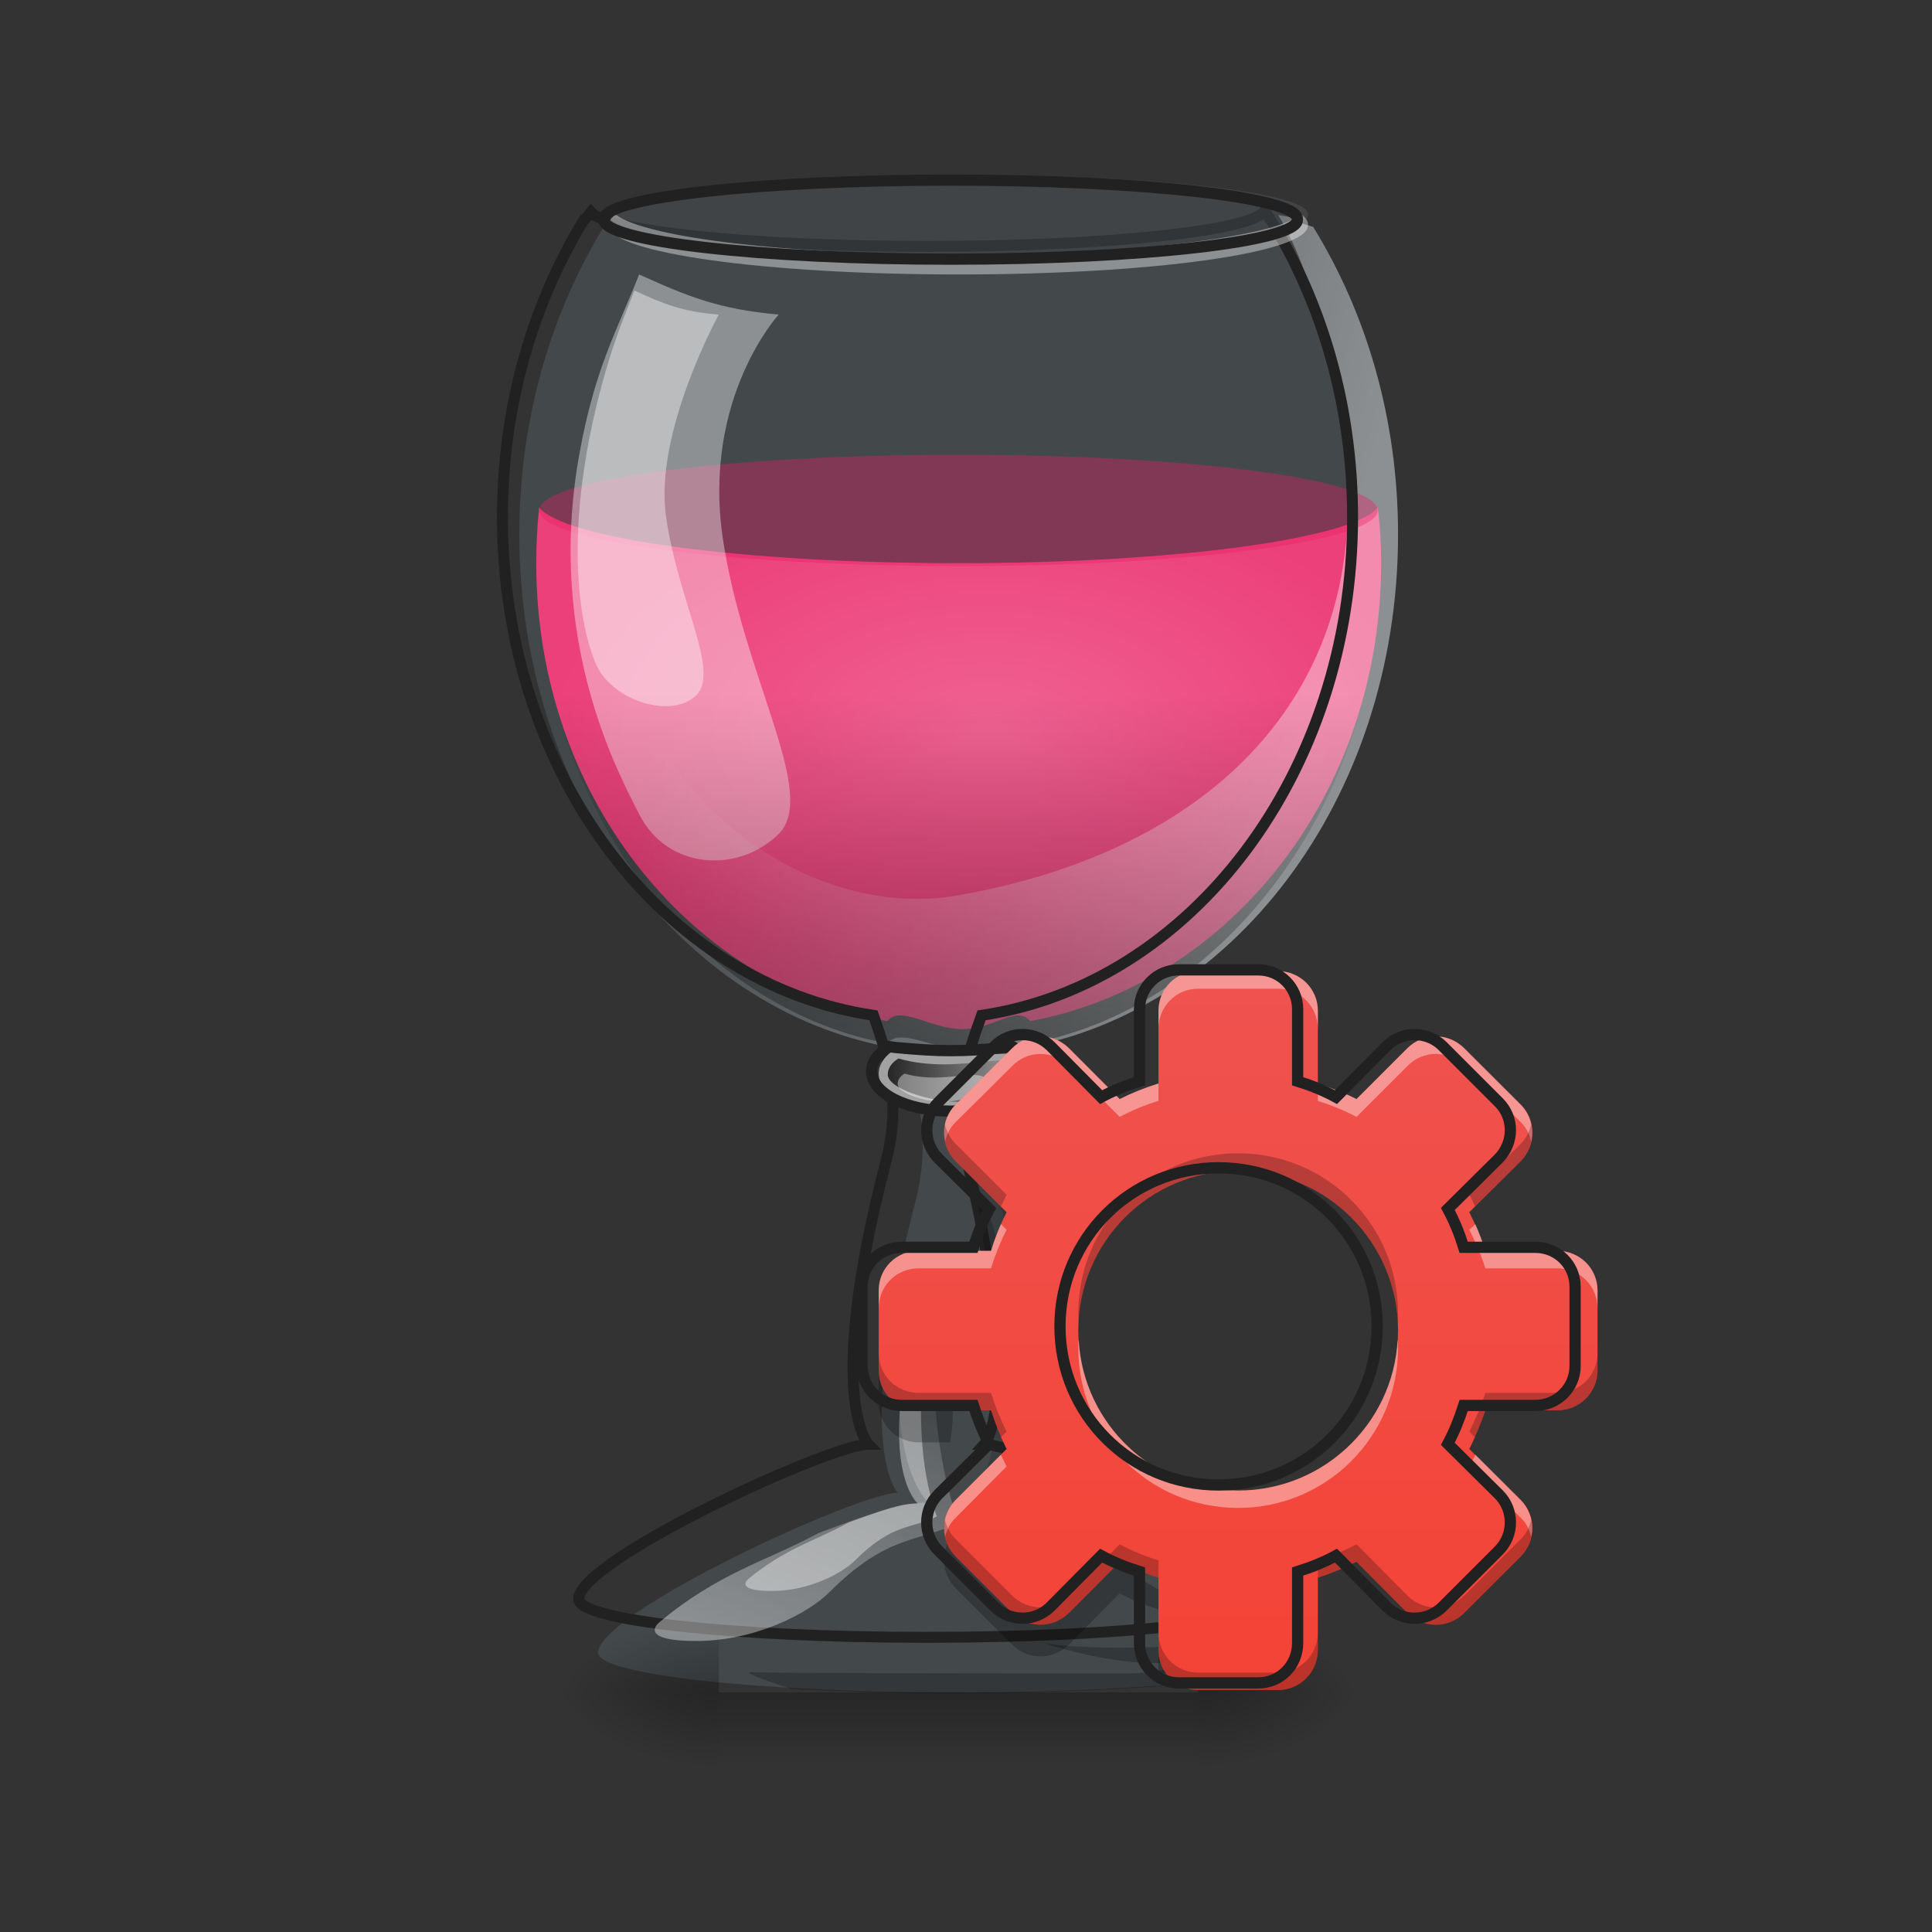 
<svg xmlns="http://www.w3.org/2000/svg" xmlns:xlink="http://www.w3.org/1999/xlink" width="16px" height="16px" viewBox="0 0 16 16" version="1.1">
<rect x="0" y="0" width="16" height="16" fill="#333333" stroke="none"/>
<defs>
<radialGradient id="radial0" gradientUnits="userSpaceOnUse" cx="960" cy="768.719" fx="960" fy="768.719" r="401.89" gradientTransform="matrix(0.009,0,0,0.005,-0.457,2.204)">
<stop offset="0" style="stop-color:rgb(94.118%,38.431%,57.255%);stop-opacity:1;"/>
<stop offset="1" style="stop-color:rgb(92.549%,25.098%,47.843%);stop-opacity:1;"/>
</radialGradient>
<linearGradient id="linear0" gradientUnits="userSpaceOnUse" x1="254" y1="233.5" x2="254" y2="254.667" gradientTransform="matrix(0.011,0,0,0.031,5.137,6.719)">
<stop offset="0" style="stop-color:rgb(0%,0%,0%);stop-opacity:0.275;"/>
<stop offset="1" style="stop-color:rgb(0%,0%,0%);stop-opacity:0;"/>
</linearGradient>
<radialGradient id="radial1" gradientUnits="userSpaceOnUse" cx="450.909" cy="189.579" fx="450.909" fy="189.579" r="21.167" gradientTransform="matrix(0,-0.039,-0.07,-0,23.088,31.798)">
<stop offset="0" style="stop-color:rgb(0%,0%,0%);stop-opacity:0.314;"/>
<stop offset="0.222" style="stop-color:rgb(0%,0%,0%);stop-opacity:0.275;"/>
<stop offset="1" style="stop-color:rgb(0%,0%,0%);stop-opacity:0;"/>
</radialGradient>
<radialGradient id="radial2" gradientUnits="userSpaceOnUse" cx="450.909" cy="189.579" fx="450.909" fy="189.579" r="21.167" gradientTransform="matrix(-0,0.039,0.07,0,-7.212,-3.764)">
<stop offset="0" style="stop-color:rgb(0%,0%,0%);stop-opacity:0.314;"/>
<stop offset="0.222" style="stop-color:rgb(0%,0%,0%);stop-opacity:0.275;"/>
<stop offset="1" style="stop-color:rgb(0%,0%,0%);stop-opacity:0;"/>
</radialGradient>
<radialGradient id="radial3" gradientUnits="userSpaceOnUse" cx="450.909" cy="189.579" fx="450.909" fy="189.579" r="21.167" gradientTransform="matrix(-0,-0.039,0.07,-0,-7.212,31.798)">
<stop offset="0" style="stop-color:rgb(0%,0%,0%);stop-opacity:0.314;"/>
<stop offset="0.222" style="stop-color:rgb(0%,0%,0%);stop-opacity:0.275;"/>
<stop offset="1" style="stop-color:rgb(0%,0%,0%);stop-opacity:0;"/>
</radialGradient>
<radialGradient id="radial4" gradientUnits="userSpaceOnUse" cx="450.909" cy="189.579" fx="450.909" fy="189.579" r="21.167" gradientTransform="matrix(0,0.039,-0.07,0,23.088,-3.764)">
<stop offset="0" style="stop-color:rgb(0%,0%,0%);stop-opacity:0.314;"/>
<stop offset="0.222" style="stop-color:rgb(0%,0%,0%);stop-opacity:0.275;"/>
<stop offset="1" style="stop-color:rgb(0%,0%,0%);stop-opacity:0;"/>
</radialGradient>
<linearGradient id="linear1" gradientUnits="userSpaceOnUse" x1="42.337" y1="26.961" x2="22.492" y2="21.669" gradientTransform="matrix(0.25,0,0,0.25,0,0)">
<stop offset="0" style="stop-color:rgb(100%,100%,100%);stop-opacity:0.392;"/>
<stop offset="1" style="stop-color:rgb(100%,100%,100%);stop-opacity:0;"/>
</linearGradient>
<linearGradient id="linear2" gradientUnits="userSpaceOnUse" x1="31.753" y1="36.222" x2="31.753" y2="22.992" gradientTransform="matrix(0.25,0,0,0.25,0,0)">
<stop offset="0" style="stop-color:rgb(0%,0%,0%);stop-opacity:0.392;"/>
<stop offset="1" style="stop-color:rgb(0%,0%,0%);stop-opacity:0;"/>
</linearGradient>
<linearGradient id="linear3" gradientUnits="userSpaceOnUse" x1="29.399" y1="35.778" x2="34.068" y2="35.778" gradientTransform="matrix(0.25,0,0,0.25,0,0)">
<stop offset="0" style="stop-color:rgb(15.294%,15.294%,15.294%);stop-opacity:1;"/>
<stop offset="1" style="stop-color:rgb(15.294%,15.294%,15.294%);stop-opacity:0;"/>
</linearGradient>
<linearGradient id="linear4" gradientUnits="userSpaceOnUse" x1="25.138" y1="54.745" x2="30.43" y2="41.514" gradientTransform="matrix(0.25,0,0,0.25,0,0)">
<stop offset="0" style="stop-color:rgb(100%,100%,100%);stop-opacity:0.392;"/>
<stop offset="1" style="stop-color:rgb(100%,100%,100%);stop-opacity:0;"/>
</linearGradient>
<linearGradient id="linear5" gradientUnits="userSpaceOnUse" x1="41.014" y1="55.733" x2="41.014" y2="31.918" gradientTransform="matrix(0.25,0,0,0.25,0,0)">
<stop offset="0" style="stop-color:rgb(95.686%,26.275%,21.176%);stop-opacity:1;"/>
<stop offset="1" style="stop-color:rgb(93.725%,32.549%,31.373%);stop-opacity:1;"/>
</linearGradient>
</defs>
<g id="surface1">
<path style=" stroke:none;fill-rule:nonzero;fill:rgb(47.059%,56.471%,61.176%);fill-opacity:0.235;" d="M 5.105 1.852 C 5.07 1.859 5.035 1.871 5 1.879 C 4.562 2.594 4.301 3.469 4.301 4.426 C 4.301 6.621 5.68 8.422 7.477 8.691 C 7.555 8.922 7.734 9.363 7.582 9.949 C 7.055 11.977 7.434 12.363 7.434 12.363 C 7.105 12.363 4.953 13.355 4.953 13.688 C 4.953 13.867 6.281 14.016 7.93 14.016 C 9.578 14.016 10.906 13.867 10.906 13.688 C 10.906 13.355 8.758 12.363 8.426 12.363 C 8.426 12.363 8.77 11.984 8.281 9.949 C 8.137 9.363 8.32 8.922 8.398 8.691 C 10.195 8.422 11.578 6.621 11.578 4.426 C 11.578 3.469 11.316 2.594 10.875 1.879 C 10.84 1.871 10.805 1.859 10.773 1.852 C 10.773 1.852 10.77 1.852 10.77 1.852 C 10.762 1.855 10.758 1.859 10.75 1.859 C 10.746 1.863 10.746 1.863 10.742 1.863 C 10.742 1.867 10.738 1.867 10.734 1.867 C 10.73 1.867 10.727 1.871 10.727 1.871 C 10.723 1.871 10.719 1.875 10.715 1.875 C 10.711 1.875 10.711 1.875 10.707 1.879 C 10.703 1.879 10.699 1.883 10.695 1.883 C 10.695 1.883 10.691 1.883 10.688 1.887 C 10.684 1.887 10.68 1.887 10.676 1.891 C 10.672 1.891 10.672 1.891 10.668 1.891 C 10.664 1.895 10.656 1.895 10.652 1.898 C 10.648 1.898 10.648 1.898 10.645 1.898 C 10.641 1.898 10.633 1.902 10.629 1.902 C 10.613 1.906 10.602 1.914 10.582 1.914 C 10.566 1.922 10.551 1.922 10.531 1.93 C 10.531 1.93 10.527 1.93 10.527 1.93 C 10.512 1.934 10.496 1.938 10.477 1.938 C 10.461 1.945 10.445 1.945 10.43 1.949 C 10.422 1.949 10.418 1.953 10.414 1.953 C 10.391 1.957 10.367 1.961 10.344 1.965 C 10.336 1.965 10.328 1.969 10.324 1.969 C 10.305 1.973 10.285 1.977 10.266 1.977 C 10.258 1.977 10.246 1.98 10.238 1.98 C 10.219 1.984 10.203 1.984 10.188 1.988 C 10.176 1.992 10.164 1.992 10.152 1.992 C 10.137 1.996 10.117 2 10.102 2 C 10.09 2 10.078 2.004 10.062 2.004 C 10.047 2.008 10.031 2.008 10.012 2.012 C 10 2.012 9.984 2.016 9.973 2.016 C 9.953 2.016 9.93 2.02 9.91 2.023 C 9.898 2.023 9.891 2.023 9.879 2.023 C 9.852 2.027 9.824 2.031 9.797 2.031 C 9.793 2.035 9.785 2.035 9.781 2.035 C 9.746 2.039 9.711 2.039 9.68 2.043 C 9.664 2.047 9.656 2.047 9.645 2.047 C 9.617 2.047 9.594 2.051 9.57 2.055 C 9.555 2.055 9.543 2.055 9.531 2.055 C 9.508 2.059 9.484 2.059 9.461 2.062 C 9.445 2.062 9.43 2.062 9.414 2.062 C 9.391 2.066 9.367 2.066 9.348 2.07 C 9.328 2.07 9.312 2.07 9.297 2.07 C 9.273 2.074 9.25 2.074 9.227 2.074 C 9.211 2.078 9.195 2.078 9.18 2.078 C 9.152 2.078 9.125 2.082 9.102 2.082 C 9.086 2.082 9.074 2.086 9.059 2.086 C 9.027 2.086 9 2.086 8.969 2.09 C 8.945 2.09 8.926 2.09 8.906 2.09 C 8.875 2.094 8.844 2.094 8.809 2.094 C 8.793 2.094 8.777 2.094 8.762 2.098 C 8.734 2.098 8.707 2.098 8.68 2.098 C 8.66 2.102 8.641 2.102 8.625 2.102 C 8.602 2.102 8.574 2.102 8.551 2.102 C 8.531 2.102 8.508 2.102 8.484 2.102 C 8.461 2.105 8.438 2.105 8.414 2.105 C 8.395 2.105 8.375 2.105 8.352 2.105 C 8.328 2.105 8.301 2.109 8.277 2.109 C 8.258 2.109 8.234 2.109 8.215 2.109 C 8.188 2.109 8.16 2.109 8.133 2.109 C 8.113 2.109 8.094 2.109 8.078 2.109 C 8.031 2.109 7.984 2.109 7.938 2.109 C 7.891 2.109 7.844 2.109 7.797 2.109 C 7.781 2.109 7.766 2.109 7.746 2.109 C 7.719 2.109 7.688 2.109 7.66 2.109 C 7.641 2.109 7.621 2.109 7.602 2.109 C 7.574 2.109 7.547 2.105 7.523 2.105 C 7.504 2.105 7.484 2.105 7.461 2.105 C 7.438 2.105 7.414 2.105 7.391 2.102 C 7.367 2.102 7.348 2.102 7.328 2.102 C 7.301 2.102 7.277 2.102 7.254 2.102 C 7.234 2.102 7.215 2.102 7.195 2.098 C 7.172 2.098 7.141 2.098 7.117 2.098 C 7.102 2.094 7.082 2.094 7.066 2.094 C 7.035 2.094 7.004 2.094 6.973 2.09 C 6.949 2.09 6.93 2.09 6.91 2.09 C 6.879 2.086 6.848 2.086 6.816 2.086 C 6.805 2.086 6.789 2.082 6.777 2.082 C 6.75 2.082 6.727 2.078 6.699 2.078 C 6.68 2.078 6.664 2.078 6.648 2.074 C 6.625 2.074 6.602 2.074 6.578 2.07 C 6.562 2.07 6.547 2.07 6.531 2.07 C 6.508 2.066 6.484 2.066 6.461 2.062 C 6.445 2.062 6.434 2.062 6.418 2.062 C 6.395 2.059 6.371 2.059 6.348 2.055 C 6.332 2.055 6.32 2.055 6.305 2.055 C 6.281 2.051 6.258 2.047 6.234 2.047 C 6.223 2.047 6.211 2.047 6.199 2.043 C 6.164 2.039 6.133 2.039 6.098 2.035 C 6.09 2.035 6.086 2.035 6.078 2.031 C 6.051 2.031 6.023 2.027 5.996 2.023 C 5.988 2.023 5.977 2.023 5.969 2.023 C 5.945 2.02 5.922 2.016 5.902 2.016 C 5.891 2.016 5.879 2.012 5.867 2.012 C 5.848 2.008 5.828 2.008 5.812 2.004 C 5.801 2.004 5.789 2 5.773 2 C 5.758 2 5.742 1.996 5.723 1.992 C 5.711 1.992 5.703 1.992 5.691 1.988 C 5.672 1.984 5.656 1.984 5.641 1.98 C 5.629 1.98 5.617 1.977 5.609 1.977 C 5.59 1.977 5.57 1.973 5.555 1.969 C 5.547 1.969 5.539 1.965 5.535 1.965 C 5.512 1.961 5.484 1.957 5.465 1.953 C 5.457 1.953 5.453 1.949 5.449 1.949 C 5.43 1.945 5.414 1.945 5.398 1.938 C 5.383 1.938 5.367 1.934 5.352 1.93 C 5.348 1.93 5.344 1.93 5.344 1.93 C 5.328 1.922 5.312 1.922 5.297 1.914 C 5.297 1.914 5.293 1.914 5.293 1.914 C 5.277 1.914 5.262 1.906 5.246 1.902 C 5.242 1.902 5.238 1.898 5.234 1.898 C 5.23 1.898 5.227 1.898 5.223 1.898 C 5.219 1.895 5.215 1.895 5.211 1.891 C 5.207 1.891 5.203 1.891 5.203 1.891 C 5.195 1.887 5.195 1.887 5.188 1.887 C 5.188 1.883 5.184 1.883 5.18 1.883 C 5.176 1.883 5.172 1.879 5.168 1.879 C 5.164 1.875 5.164 1.875 5.16 1.875 C 5.156 1.875 5.156 1.871 5.148 1.871 C 5.148 1.871 5.145 1.867 5.141 1.867 C 5.141 1.867 5.137 1.867 5.133 1.863 C 5.133 1.863 5.129 1.863 5.129 1.859 C 5.121 1.859 5.113 1.855 5.109 1.852 C 5.105 1.852 5.105 1.852 5.105 1.852 Z M 5.105 1.852 "/>
<path style=" stroke:none;fill-rule:nonzero;fill:url(#radial0);" d="M 11.41 4.203 C 11.203 4.461 9.734 4.664 7.938 4.664 C 6.141 4.664 4.672 4.461 4.465 4.203 C 4.449 4.352 4.441 4.508 4.441 4.664 C 4.441 6.574 5.691 8.148 7.348 8.457 C 7.453 8.32 7.711 8.523 7.969 8.523 C 8.23 8.523 8.422 8.32 8.531 8.457 C 10.184 8.148 11.438 6.574 11.438 4.664 C 11.438 4.508 11.43 4.352 11.41 4.203 Z M 11.41 4.203 "/>
<path style=" stroke:none;fill-rule:nonzero;fill:url(#linear0);" d="M 5.953 14.016 L 9.922 14.016 L 9.922 14.66 L 5.953 14.66 Z M 5.953 14.016 "/>
<path style=" stroke:none;fill-rule:nonzero;fill:url(#radial1);" d="M 9.922 14.016 L 11.246 14.016 L 11.246 13.355 L 9.922 13.355 Z M 9.922 14.016 "/>
<path style=" stroke:none;fill-rule:nonzero;fill:url(#radial2);" d="M 5.953 14.016 L 4.633 14.016 L 4.633 14.68 L 5.953 14.68 Z M 5.953 14.016 "/>
<path style=" stroke:none;fill-rule:nonzero;fill:url(#radial3);" d="M 5.953 14.016 L 4.633 14.016 L 4.633 13.355 L 5.953 13.355 Z M 5.953 14.016 "/>
<path style=" stroke:none;fill-rule:nonzero;fill:url(#radial4);" d="M 9.922 14.016 L 11.246 14.016 L 11.246 14.68 L 9.922 14.68 Z M 9.922 14.016 "/>
<path style=" stroke:none;fill-rule:nonzero;fill:rgb(0%,0%,0%);fill-opacity:0.157;" d="M 8.391 8.719 C 8.297 8.723 8.199 8.727 8.102 8.727 C 8.023 8.914 7.969 9.129 7.984 9.324 C 8.023 9.82 8.18 9.82 8.18 10.648 C 8.18 11.473 8.27 11.918 8.18 12.133 C 7.977 12.629 8.406 12.32 9.523 13.023 C 10 13.328 10.008 13.125 10.176 13.457 C 10.234 13.578 9.953 13.719 10.008 13.852 C 10.516 13.793 10.828 13.711 10.828 13.625 C 10.828 13.566 10.762 13.488 10.652 13.398 C 10.07 12.977 8.688 12.363 8.426 12.363 C 8.426 12.363 8.438 12.352 8.453 12.316 C 8.406 12.305 8.379 12.281 8.352 12.281 C 8.352 12.281 8.395 12.289 8.477 12.266 C 8.547 12.059 8.645 11.461 8.281 9.949 C 8.141 9.383 8.305 8.961 8.391 8.719 Z M 8.391 8.719 "/>
<path style=" stroke:none;fill-rule:nonzero;fill:url(#linear1);" d="M 6.145 1.605 C 5.754 1.676 5.371 1.766 5 1.879 C 4.562 2.594 4.301 3.469 4.301 4.426 C 4.301 6.621 5.68 8.422 7.477 8.691 C 7.48 8.703 7.484 8.715 7.488 8.727 L 8.391 8.727 C 8.391 8.715 8.398 8.703 8.398 8.691 C 10.195 8.422 11.578 6.621 11.578 4.426 C 11.578 3.469 11.316 2.594 10.875 1.879 C 10.504 1.766 10.977 1.848 10.586 1.781 C 10.91 2.32 11.164 3.395 11.164 4.152 C 11.164 5.891 9.922 7.07 7.918 7.418 C 6.652 7.633 5.094 6.523 5.094 4.781 C 5.094 4.023 4.633 3.434 6.145 1.605 Z M 6.145 1.605 "/>
<path style=" stroke:none;fill-rule:nonzero;fill:rgb(91.373%,11.765%,38.824%);fill-opacity:0.365;" d="M 7.938 3.766 C 9.855 3.766 11.41 3.969 11.41 4.227 C 11.41 4.48 9.855 4.688 7.938 4.688 C 6.02 4.688 4.465 4.48 4.465 4.227 C 4.465 3.969 6.02 3.766 7.938 3.766 Z M 7.938 3.766 "/>
<path style=" stroke:none;fill-rule:nonzero;fill:rgb(100%,100%,100%);fill-opacity:0.392;" d="M 5.293 2.273 C 5.691 2.453 5.953 2.562 6.449 2.605 C 6.449 2.605 5.82 3.289 5.984 4.445 C 6.152 5.602 6.781 6.574 6.449 6.906 C 6.117 7.234 5.527 7.207 5.293 6.742 C 5.125 6.41 4.52 5.309 4.797 3.766 C 4.926 3.043 5.117 2.723 5.293 2.273 Z M 5.293 2.273 "/>
<path style=" stroke:none;fill-rule:nonzero;fill:rgb(100%,100%,100%);fill-opacity:0.392;" d="M 5.254 2.406 C 5.492 2.516 5.652 2.582 5.953 2.605 C 5.953 2.605 5.414 3.582 5.516 4.281 C 5.617 4.984 5.965 5.559 5.766 5.758 C 5.562 5.957 5.086 5.805 4.945 5.52 C 4.848 5.32 4.633 4.59 4.953 3.305 C 5.062 2.875 5.148 2.676 5.254 2.406 Z M 5.254 2.406 "/>
<path style=" stroke:none;fill-rule:nonzero;fill:url(#linear2);" d="M 11.41 4.203 C 11.203 4.461 9.734 4.664 7.938 4.664 C 6.141 4.664 4.672 4.461 4.465 4.203 C 4.449 4.352 4.441 4.508 4.441 4.664 C 4.441 6.574 5.691 8.336 7.348 8.641 C 7.453 8.508 7.719 8.688 7.98 8.688 C 8.242 8.688 8.422 8.508 8.531 8.641 C 10.184 8.336 11.438 6.574 11.438 4.664 C 11.438 4.508 11.43 4.352 11.41 4.203 Z M 11.41 4.203 "/>
<path style=" stroke:none;fill-rule:nonzero;fill:rgb(0%,0%,0%);fill-opacity:0.235;" d="M 10.668 13.438 C 10.676 13.445 10.684 13.449 10.691 13.457 C 10.715 13.477 10.734 13.492 10.754 13.512 C 10.754 13.512 10.758 13.512 10.758 13.512 C 10.762 13.516 10.766 13.523 10.773 13.527 C 10.773 13.527 10.773 13.531 10.777 13.531 C 10.781 13.535 10.789 13.539 10.789 13.547 C 10.793 13.547 10.797 13.547 10.797 13.551 C 10.805 13.559 10.812 13.566 10.816 13.57 C 10.82 13.574 10.82 13.578 10.824 13.578 C 10.828 13.582 10.828 13.586 10.832 13.59 C 10.836 13.594 10.836 13.594 10.836 13.598 C 10.84 13.602 10.844 13.605 10.848 13.609 C 10.852 13.617 10.852 13.621 10.855 13.625 C 10.855 13.625 10.855 13.625 10.859 13.625 C 10.859 13.629 10.863 13.633 10.863 13.641 C 10.863 13.641 10.867 13.641 10.867 13.641 C 10.867 13.645 10.867 13.648 10.871 13.652 C 10.871 13.652 10.871 13.656 10.871 13.656 C 10.875 13.66 10.875 13.664 10.875 13.664 L 10.875 13.668 C 10.875 13.672 10.875 13.672 10.879 13.676 L 10.879 13.68 C 10.879 13.68 10.879 13.68 10.879 13.684 L 10.879 13.688 C 10.879 13.688 10.879 13.688 10.879 13.691 C 10.879 13.766 10.336 13.867 9.625 13.961 C 9.141 14 8.547 14.023 7.902 14.023 C 7.418 14.023 6.961 14.008 6.555 13.988 C 6.316 13.906 6.121 13.844 6.242 13.848 C 6.414 13.859 8.977 13.859 9.309 13.859 C 9.641 13.859 9.969 13.773 9.555 13.773 C 9.141 13.773 8.648 13.609 8.648 13.609 C 8.648 13.609 9.141 13.691 10.055 13.609 C 10.398 13.578 10.578 13.508 10.668 13.438 Z M 10.668 13.438 "/>
<path style="fill:none;stroke-width:11.339;stroke-linecap:butt;stroke-linejoin:miter;stroke:rgb(12.941%,12.941%,12.941%);stroke-opacity:1;stroke-miterlimit:4;" d="M 1309.48 217.774 C 1299.56 238.56 1147.449 255.094 959.908 255.094 C 778.035 255.094 629.231 239.505 611.752 219.664 C 608.445 223.915 605.611 227.222 604.666 227.222 C 551.758 313.671 520.107 419.96 520.107 535.224 C 520.107 800.71 686.863 1018.957 904.165 1051.08 C 913.613 1079.424 935.815 1132.332 916.92 1203.191 C 853.146 1448.365 898.969 1495.132 898.969 1495.132 C 859.287 1495.132 598.997 1615.12 598.997 1655.274 C 598.997 1677.476 759.612 1694.955 958.963 1694.955 C 1158.786 1694.955 1319.401 1677.476 1319.401 1655.274 C 1319.401 1615.12 1059.111 1495.132 1018.957 1495.132 C 1018.957 1495.132 1060.528 1449.309 1001.478 1203.191 C 984 1132.332 1006.202 1079.424 1016.123 1051.08 C 1232.952 1018.957 1400.18 800.71 1400.18 535.224 C 1400.18 419.96 1368.53 313.671 1315.149 227.222 C 1314.204 227.222 1312.315 223.443 1309.48 217.774 Z M 1309.48 217.774 " transform="matrix(0.008,0,0,0.008,0,0)"/>
<path style=" stroke:none;fill-rule:nonzero;fill:rgb(63.529%,63.529%,63.529%);fill-opacity:1;" d="M 7.422 8.684 C 7.332 8.738 7.277 8.812 7.277 8.891 C 7.277 9.074 7.57 9.219 7.938 9.219 C 8.305 9.219 8.602 9.074 8.602 8.891 C 8.602 8.812 8.547 8.738 8.453 8.684 C 8.438 8.688 8.418 8.688 8.398 8.691 C 8.398 8.703 8.391 8.715 8.391 8.727 L 7.488 8.727 C 7.484 8.715 7.48 8.703 7.477 8.691 C 7.457 8.688 7.441 8.688 7.422 8.684 Z M 7.422 8.684 "/>
<path style=" stroke:none;fill-rule:nonzero;fill:url(#linear3);" d="M 7.441 8.766 C 7.383 8.801 7.352 8.848 7.352 8.898 C 7.352 9.016 7.703 9.125 7.938 9.125 C 8.172 9.125 8.516 9.008 8.516 8.891 C 8.445 8.641 7.977 8.918 7.441 8.766 Z M 7.441 8.766 "/>
<path style=" stroke:none;fill-rule:nonzero;fill:rgb(100%,100%,100%);fill-opacity:0.392;" d="M 7.492 8.891 C 7.453 8.914 7.434 8.945 7.434 8.977 C 7.434 9.055 7.664 9.125 7.812 9.125 C 7.961 9.125 8.188 9.047 8.188 8.973 C 8.141 8.812 7.836 8.992 7.492 8.891 Z M 7.492 8.891 "/>
<path style="fill:none;stroke-width:3;stroke-linecap:round;stroke-linejoin:round;stroke:rgb(12.941%,12.941%,12.941%);stroke-opacity:1;stroke-miterlimit:4;" d="M 237.477 62.848 C 234.602 64.598 232.853 66.973 232.853 69.473 C 232.853 75.347 242.227 80.097 253.976 80.097 C 265.724 80.097 275.224 75.347 275.224 69.473 C 275.224 66.973 273.474 64.598 270.474 62.848 C 269.974 62.973 269.349 62.973 268.849 63.098 C 256.6 64.223 251.351 64.223 239.227 63.098 C 238.602 62.973 238.102 62.973 237.477 62.848 Z M 237.477 62.848 " transform="matrix(0.031,0,0,0.031,0,6.719)"/>
<path style=" stroke:none;fill-rule:nonzero;fill:url(#linear4);" d="M 7.672 9.98 C 7.145 12.004 7.691 12.445 7.691 12.445 C 7.543 12.445 7.441 12.445 6.781 12.695 C 6.328 12.938 5.953 13.023 5.457 13.438 C 5.457 13.438 5.27 13.59 5.766 13.59 C 6.262 13.59 6.699 13.355 6.863 13.191 C 7.359 12.695 7.609 12.777 7.938 12.609 C 7.441 11.203 8.023 9.492 7.797 9.328 C 7.641 9.23 7.723 9.777 7.672 9.98 Z M 7.672 9.98 "/>
<path style=" stroke:none;fill-rule:nonzero;fill:rgb(56.471%,64.314%,68.235%);fill-opacity:0.157;" d="M 7.938 1.449 C 9.539 1.449 10.832 1.594 10.832 1.773 L 10.832 1.781 C 10.832 1.961 9.539 2.109 7.938 2.109 C 6.34 2.109 5.043 1.961 5.043 1.781 L 5.043 1.773 C 5.043 1.594 6.34 1.449 7.938 1.449 Z M 7.938 1.449 "/>
<path style=" stroke:none;fill-rule:nonzero;fill:rgb(100%,100%,100%);fill-opacity:0.392;" d="M 5.098 1.777 C 5.062 1.805 5.043 1.828 5.043 1.855 L 5.043 1.867 C 5.043 2.094 6.336 2.273 7.938 2.273 C 9.543 2.273 10.832 2.094 10.832 1.867 L 10.832 1.855 C 10.832 1.828 10.812 1.805 10.781 1.777 C 10.523 1.969 9.352 2.109 7.938 2.109 C 6.523 2.109 5.352 1.969 5.098 1.777 Z M 5.098 1.777 "/>
<path style="fill:none;stroke-width:3;stroke-linecap:round;stroke-linejoin:round;stroke:rgb(12.941%,12.941%,12.941%);stroke-opacity:1;stroke-miterlimit:4;" d="M 253.976 -168.629 C 305.221 -168.629 346.592 -164.005 346.592 -158.255 L 346.592 -158.005 C 346.592 -152.256 305.221 -147.506 253.976 -147.506 C 202.856 -147.506 161.36 -152.256 161.36 -158.005 L 161.36 -158.255 C 161.36 -164.005 202.856 -168.629 253.976 -168.629 Z M 253.976 -168.629 " transform="matrix(0.031,0,0,0.031,0,6.719)"/>
<path style=" stroke:none;fill-rule:nonzero;fill:rgb(100%,100%,100%);fill-opacity:0.392;" d="M 7.59 10.902 C 7.258 12.176 7.602 12.453 7.602 12.453 C 7.508 12.453 7.445 12.453 7.027 12.609 C 6.742 12.766 6.508 12.82 6.195 13.078 C 6.195 13.078 6.078 13.176 6.391 13.176 C 6.703 13.176 6.977 13.027 7.082 12.922 C 7.395 12.609 7.551 12.664 7.758 12.559 C 7.445 11.672 7.812 10.594 7.668 10.492 C 7.57 10.43 7.625 10.773 7.59 10.902 Z M 7.59 10.902 "/>
<path style=" stroke:none;fill-rule:nonzero;fill:rgb(0%,0%,0%);fill-opacity:0.196;" d="M 8.434 11.703 C 8.434 11.867 8.234 11.812 8.27 11.453 C 8.336 11.07 8.156 10.543 8.102 9.965 C 8.18 9.914 8.266 10.266 8.328 10.672 C 8.391 11.078 8.434 11.617 8.434 11.703 Z M 8.434 11.703 "/>
<path style=" stroke:none;fill-rule:nonzero;fill:url(#linear5);" d="M 9.922 8.043 C 9.738 8.043 9.594 8.188 9.594 8.371 L 9.594 8.973 C 9.48 9.008 9.375 9.051 9.273 9.102 L 8.852 8.68 C 8.719 8.551 8.512 8.551 8.383 8.68 L 7.914 9.148 C 7.785 9.277 7.785 9.484 7.914 9.617 L 8.336 10.039 C 8.285 10.141 8.242 10.246 8.207 10.359 L 7.609 10.359 C 7.422 10.359 7.277 10.504 7.277 10.688 L 7.277 11.352 C 7.277 11.531 7.422 11.68 7.609 11.68 L 8.207 11.68 C 8.242 11.789 8.285 11.898 8.336 12 L 7.914 12.422 C 7.785 12.551 7.785 12.758 7.914 12.891 L 8.383 13.359 C 8.512 13.488 8.719 13.488 8.852 13.359 L 9.273 12.934 C 9.375 12.984 9.48 13.031 9.594 13.066 L 9.594 13.664 C 9.594 13.848 9.738 13.996 9.922 13.996 L 10.586 13.996 C 10.766 13.996 10.914 13.848 10.914 13.664 L 10.914 13.066 C 11.023 13.031 11.133 12.984 11.234 12.934 L 11.656 13.359 C 11.785 13.488 11.996 13.488 12.125 13.359 L 12.594 12.891 C 12.723 12.758 12.723 12.551 12.594 12.422 L 12.168 12 C 12.219 11.898 12.266 11.789 12.301 11.68 L 12.898 11.68 C 13.082 11.68 13.23 11.531 13.23 11.352 L 13.23 10.688 C 13.23 10.504 13.082 10.359 12.898 10.359 L 12.301 10.359 C 12.266 10.246 12.219 10.141 12.168 10.039 L 12.594 9.617 C 12.723 9.484 12.723 9.277 12.594 9.148 L 12.125 8.68 C 11.996 8.551 11.785 8.551 11.656 8.68 L 11.234 9.102 C 11.133 9.051 11.023 9.008 10.914 8.973 L 10.914 8.371 C 10.914 8.188 10.766 8.043 10.586 8.043 Z M 10.254 9.695 C 10.984 9.695 11.578 10.285 11.578 11.02 C 11.578 11.75 10.984 12.344 10.254 12.344 C 9.52 12.344 8.93 11.75 8.93 11.02 C 8.93 10.285 9.52 9.695 10.254 9.695 Z M 10.254 9.695 "/>
<path style=" stroke:none;fill-rule:nonzero;fill:rgb(100%,100%,100%);fill-opacity:0.392;" d="M 9.922 8.043 C 9.738 8.043 9.594 8.188 9.594 8.371 L 9.594 8.52 C 9.594 8.336 9.738 8.188 9.922 8.188 L 10.586 8.188 C 10.766 8.188 10.914 8.336 10.914 8.52 L 10.914 8.371 C 10.914 8.188 10.766 8.043 10.586 8.043 Z M 8.617 8.582 C 8.531 8.582 8.445 8.617 8.383 8.68 L 7.914 9.148 C 7.832 9.23 7.801 9.348 7.828 9.453 C 7.84 9.395 7.867 9.34 7.914 9.293 L 8.383 8.828 C 8.512 8.695 8.719 8.695 8.852 8.828 L 9.273 9.25 C 9.375 9.195 9.48 9.152 9.594 9.117 L 9.594 8.973 C 9.48 9.008 9.375 9.051 9.273 9.102 L 8.852 8.68 C 8.785 8.617 8.703 8.582 8.617 8.582 Z M 11.891 8.582 C 11.805 8.582 11.723 8.617 11.656 8.68 L 11.234 9.102 C 11.133 9.051 11.023 9.008 10.914 8.973 L 10.914 9.117 C 11.023 9.152 11.133 9.195 11.234 9.25 L 11.656 8.828 C 11.785 8.695 11.996 8.695 12.125 8.828 L 12.594 9.293 C 12.641 9.34 12.668 9.395 12.68 9.453 C 12.703 9.348 12.676 9.23 12.594 9.148 L 12.125 8.68 C 12.059 8.617 11.977 8.582 11.891 8.582 Z M 12.219 10.137 L 12.168 10.184 C 12.219 10.285 12.266 10.391 12.301 10.504 L 12.898 10.504 C 13.082 10.504 13.23 10.648 13.23 10.836 L 13.23 10.688 C 13.23 10.504 13.082 10.359 12.898 10.359 L 12.301 10.359 C 12.277 10.281 12.25 10.211 12.219 10.137 Z M 8.289 10.137 C 8.258 10.211 8.23 10.281 8.207 10.359 L 7.609 10.359 C 7.422 10.359 7.277 10.504 7.277 10.688 L 7.277 10.836 C 7.277 10.648 7.422 10.504 7.609 10.504 L 8.207 10.504 C 8.242 10.391 8.285 10.285 8.336 10.184 Z M 8.934 11.094 C 8.93 11.117 8.93 11.141 8.93 11.164 C 8.93 11.898 9.52 12.488 10.254 12.488 C 10.984 12.488 11.578 11.898 11.578 11.164 C 11.578 11.141 11.578 11.117 11.574 11.094 C 11.539 11.789 10.961 12.344 10.254 12.344 C 9.547 12.344 8.969 11.789 8.934 11.094 Z M 8.289 12.047 L 7.914 12.422 C 7.832 12.508 7.801 12.621 7.828 12.727 C 7.84 12.672 7.867 12.613 7.914 12.57 L 8.336 12.145 C 8.32 12.113 8.305 12.078 8.289 12.047 Z M 12.219 12.047 C 12.203 12.078 12.188 12.113 12.168 12.145 L 12.594 12.57 C 12.641 12.613 12.668 12.672 12.68 12.727 C 12.703 12.621 12.676 12.508 12.594 12.422 Z M 12.219 12.047 "/>
<path style=" stroke:none;fill-rule:nonzero;fill:rgb(0%,0%,0%);fill-opacity:0.235;" d="M 7.277 11.352 L 7.277 11.613 C 7.277 11.797 7.422 11.945 7.609 11.945 L 7.867 11.945 C 7.883 11.867 7.891 11.781 7.891 11.68 L 7.609 11.68 C 7.422 11.68 7.277 11.535 7.277 11.352 Z M 7.844 12.789 C 7.793 12.906 7.816 13.055 7.914 13.152 L 8.383 13.621 C 8.512 13.75 8.719 13.75 8.852 13.621 L 9.273 13.195 C 9.375 13.25 9.48 13.293 9.594 13.328 L 9.594 13.164 C 9.484 13.098 9.363 13.031 9.242 12.969 L 8.852 13.359 C 8.719 13.488 8.512 13.488 8.383 13.359 L 7.914 12.891 C 7.883 12.859 7.859 12.824 7.844 12.789 Z M 9.594 13.664 L 9.594 13.863 C 9.613 13.859 9.633 13.859 9.652 13.855 C 9.613 13.801 9.594 13.734 9.594 13.664 Z M 9.594 13.664 "/>
<path style=" stroke:none;fill-rule:nonzero;fill:rgb(0%,0%,0%);fill-opacity:0.235;" d="M 7.824 9.309 C 7.801 9.414 7.832 9.531 7.914 9.617 L 8.289 9.992 C 8.305 9.961 8.32 9.926 8.336 9.895 L 7.914 9.473 C 7.867 9.426 7.84 9.367 7.824 9.309 Z M 12.68 9.309 C 12.668 9.367 12.641 9.426 12.594 9.473 L 12.168 9.895 C 12.188 9.926 12.203 9.961 12.215 9.992 L 12.594 9.617 C 12.676 9.531 12.703 9.414 12.68 9.309 Z M 10.254 9.551 C 9.52 9.551 8.93 10.141 8.93 10.875 C 8.93 10.898 8.93 10.922 8.934 10.945 C 8.969 10.246 9.547 9.695 10.254 9.695 C 10.961 9.695 11.539 10.246 11.574 10.945 C 11.578 10.922 11.578 10.898 11.578 10.875 C 11.578 10.141 10.984 9.551 10.254 9.551 Z M 7.277 11.203 L 7.277 11.352 C 7.277 11.531 7.422 11.68 7.609 11.68 L 8.207 11.68 C 8.23 11.758 8.258 11.828 8.289 11.902 L 8.336 11.855 C 8.285 11.754 8.242 11.648 8.207 11.535 L 7.609 11.535 C 7.422 11.535 7.277 11.391 7.277 11.203 Z M 13.23 11.203 C 13.23 11.391 13.082 11.535 12.898 11.535 L 12.301 11.535 C 12.266 11.648 12.219 11.754 12.168 11.855 L 12.215 11.902 C 12.25 11.828 12.277 11.758 12.301 11.68 L 12.898 11.68 C 13.082 11.68 13.23 11.531 13.23 11.352 Z M 7.824 12.586 C 7.801 12.691 7.832 12.805 7.914 12.891 L 8.383 13.359 C 8.512 13.488 8.719 13.488 8.852 13.359 L 9.273 12.934 C 9.375 12.984 9.48 13.031 9.594 13.066 L 9.594 12.922 C 9.48 12.887 9.375 12.844 9.273 12.789 L 8.852 13.215 C 8.719 13.344 8.512 13.344 8.383 13.215 L 7.914 12.746 C 7.867 12.699 7.84 12.645 7.824 12.586 Z M 12.68 12.586 C 12.668 12.645 12.641 12.699 12.594 12.746 L 12.125 13.215 C 11.996 13.344 11.785 13.344 11.656 13.215 L 11.234 12.789 C 11.133 12.844 11.023 12.887 10.914 12.922 L 10.914 13.066 C 11.023 13.031 11.133 12.984 11.234 12.934 L 11.656 13.359 C 11.785 13.488 11.996 13.488 12.125 13.359 L 12.594 12.891 C 12.676 12.805 12.703 12.691 12.68 12.586 Z M 9.594 13.52 L 9.594 13.664 C 9.594 13.848 9.738 13.996 9.922 13.996 L 10.586 13.996 C 10.766 13.996 10.914 13.848 10.914 13.664 L 10.914 13.52 C 10.914 13.703 10.766 13.852 10.586 13.852 L 9.922 13.852 C 9.738 13.852 9.594 13.703 9.594 13.52 Z M 9.594 13.52 "/>
<path style="fill:none;stroke-width:3;stroke-linecap:round;stroke-linejoin:miter;stroke:rgb(12.941%,12.941%,12.941%);stroke-opacity:1;stroke-miterlimit:4;" d="M 631.364 43.003 C 625.49 43.003 620.865 47.752 620.865 53.502 L 620.865 72.75 C 617.241 73.875 613.866 75.249 610.616 76.999 L 597.118 63.376 C 592.993 59.251 586.244 59.251 582.119 63.376 L 567.121 78.374 C 562.996 82.499 562.996 89.123 567.121 93.373 L 580.744 106.871 C 578.994 110.121 577.62 113.496 576.495 117.12 L 557.372 117.12 C 551.497 117.12 546.748 121.745 546.748 127.619 L 546.748 148.867 C 546.748 154.617 551.497 159.366 557.372 159.366 L 576.495 159.366 C 577.62 162.866 578.994 166.366 580.744 169.615 L 567.121 183.114 C 562.996 187.239 562.996 193.988 567.121 198.113 L 582.119 213.111 C 586.244 217.236 592.993 217.236 597.118 213.111 L 610.616 199.488 C 613.866 201.237 617.241 202.612 620.865 203.737 L 620.865 222.86 C 620.865 228.735 625.49 233.484 631.364 233.484 L 652.612 233.484 C 658.487 233.484 663.111 228.735 663.111 222.86 L 663.111 203.737 C 666.736 202.612 670.111 201.237 673.36 199.488 L 686.859 213.111 C 690.984 217.236 697.733 217.236 701.858 213.111 L 716.856 198.113 C 720.981 193.988 720.981 187.239 716.856 183.114 L 703.233 169.615 C 704.982 166.366 706.357 162.866 707.482 159.366 L 726.605 159.366 C 732.48 159.366 737.229 154.617 737.229 148.867 L 737.229 127.619 C 737.229 121.745 732.48 117.12 726.605 117.12 L 707.482 117.12 C 706.357 113.496 704.982 110.121 703.233 106.871 L 716.856 93.373 C 720.981 89.123 720.981 82.499 716.856 78.374 L 701.858 63.376 C 697.733 59.251 690.984 59.251 686.859 63.376 L 673.36 76.999 C 670.111 75.249 666.736 73.875 663.111 72.75 L 663.111 53.502 C 663.111 47.752 658.487 43.003 652.612 43.003 Z M 641.988 95.872 C 665.486 95.872 684.359 114.746 684.359 138.243 C 684.359 161.741 665.486 180.614 641.988 180.614 C 618.491 180.614 599.617 161.741 599.617 138.243 C 599.617 114.746 618.491 95.872 641.988 95.872 Z M 641.988 95.872 " transform="matrix(0.031,0,0,0.031,-9.81,6.699)"/>
</g>
</svg>
